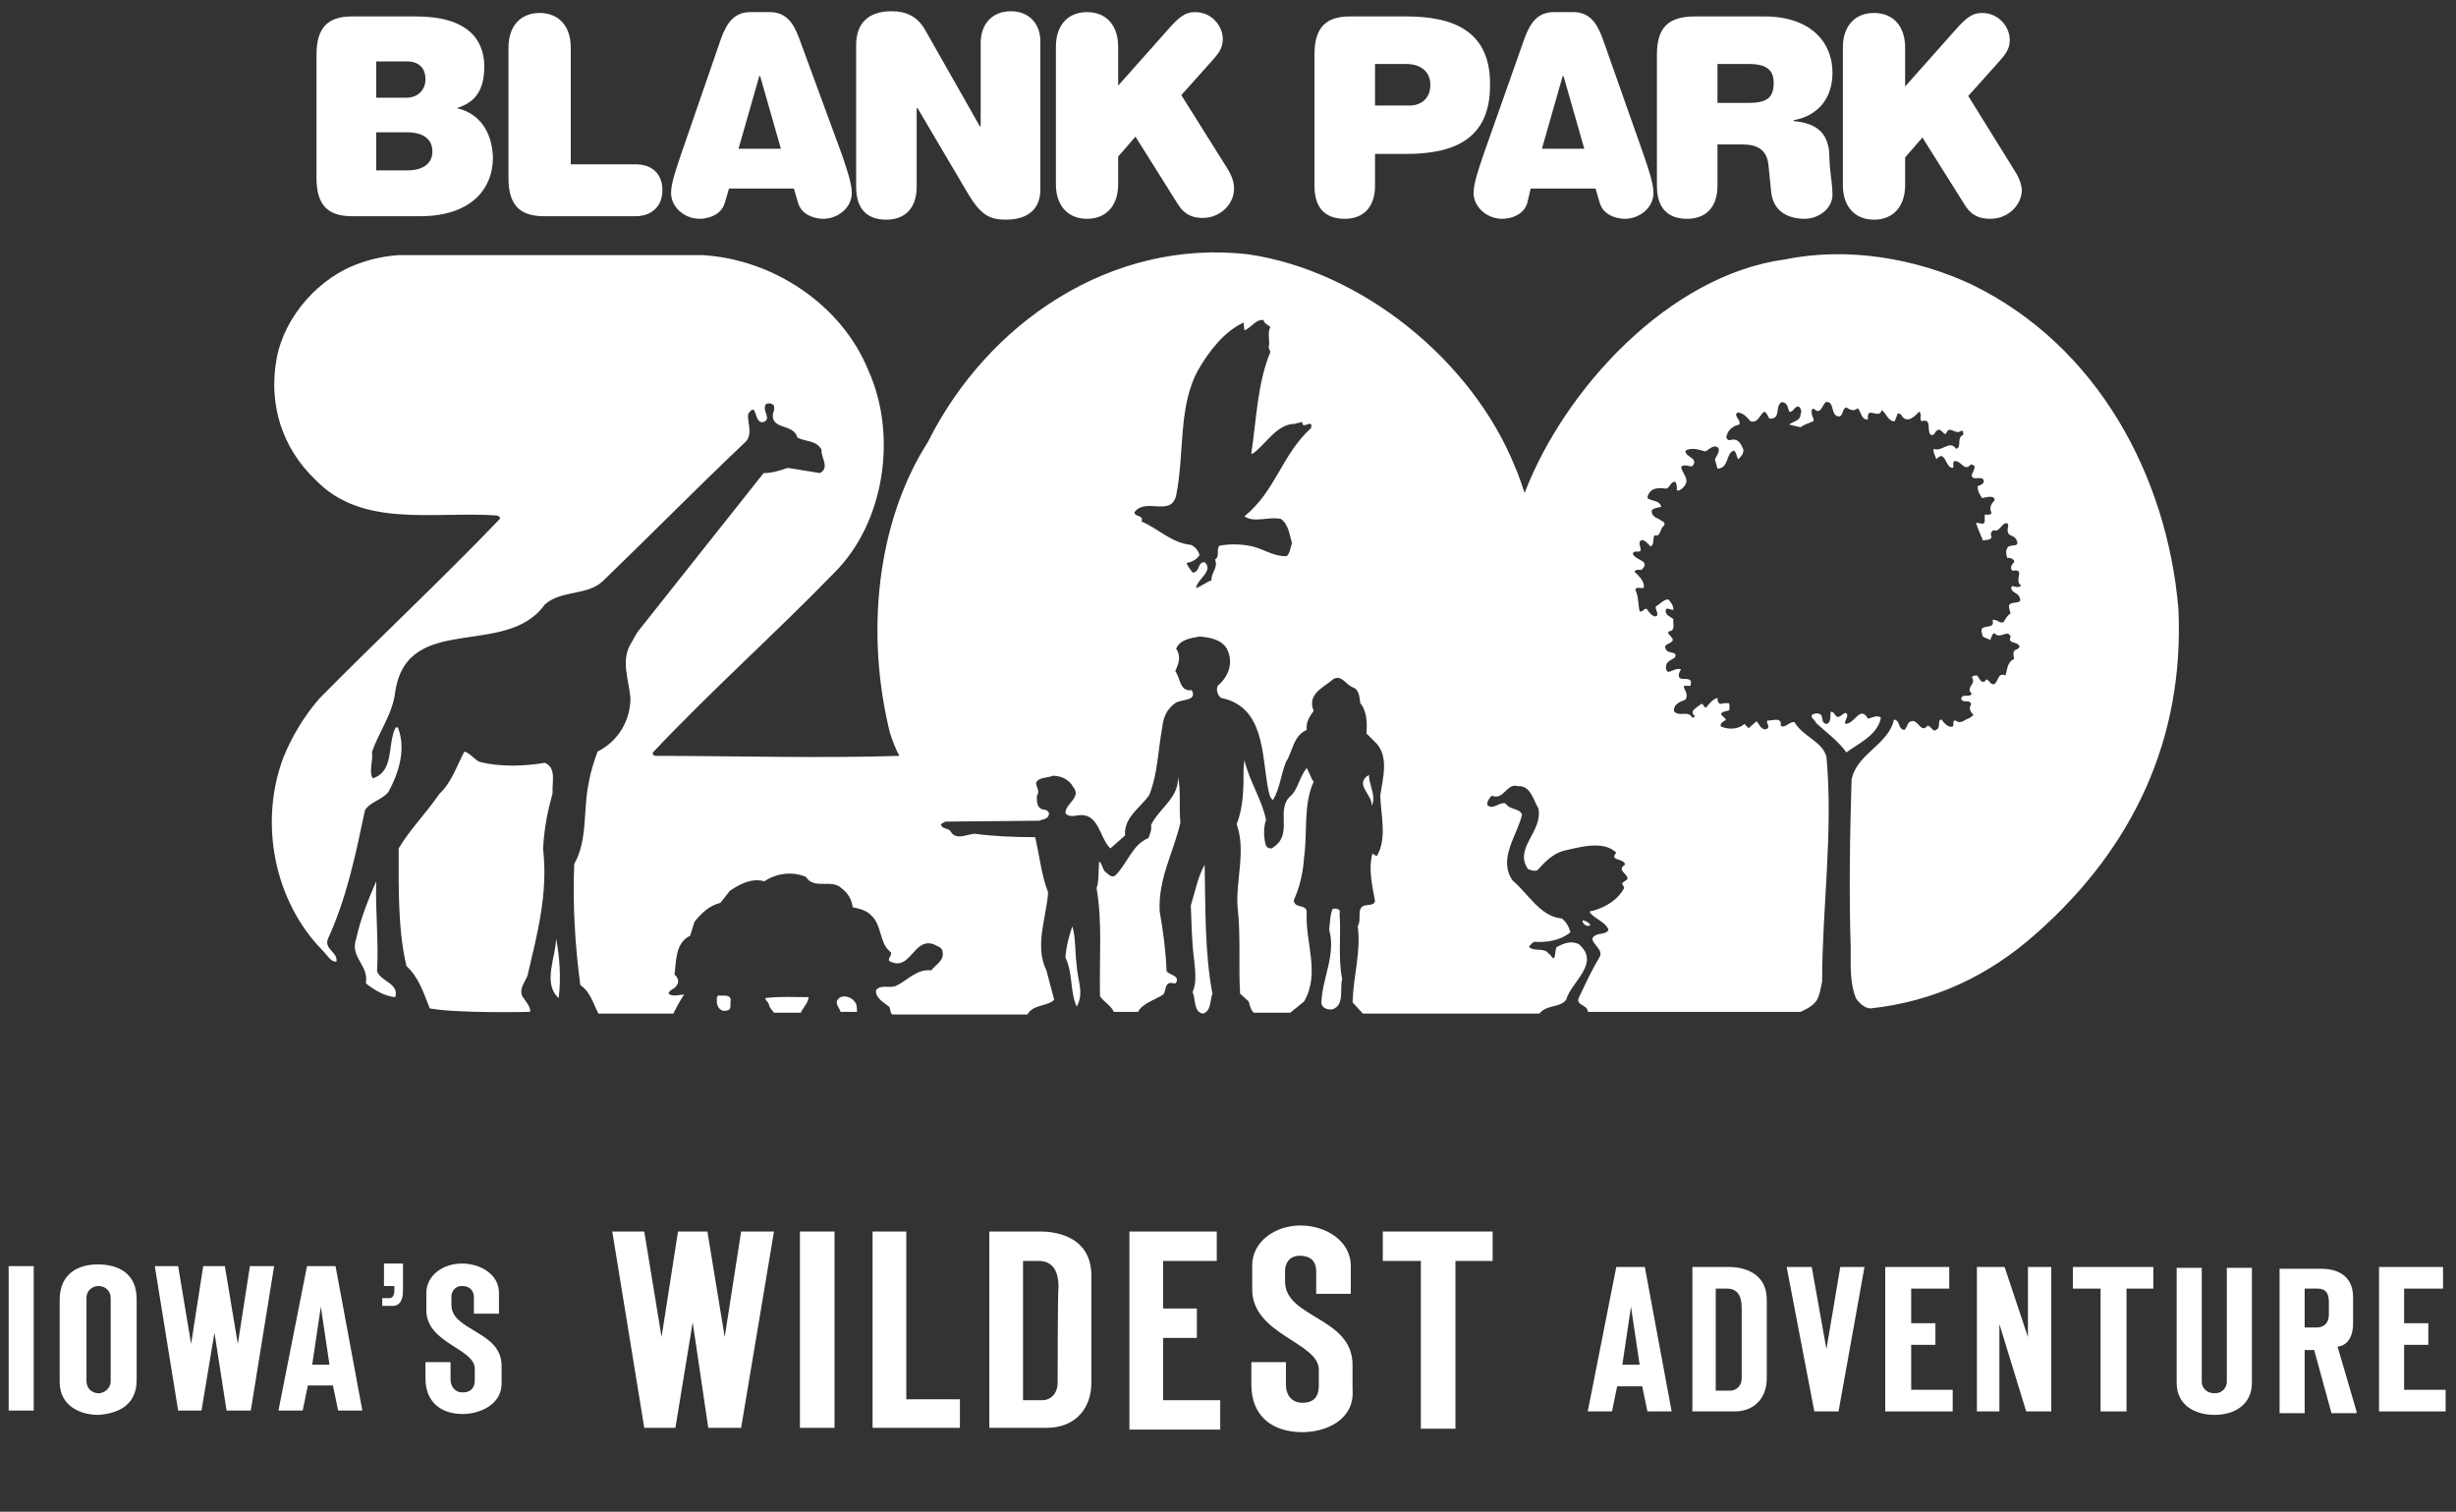 <?xml version="1.0" encoding="utf-8"?>
<!-- Generator: Adobe Illustrator 19.1.0, SVG Export Plug-In . SVG Version: 6.00 Build 0)  -->
<svg version="1.1" id="Layer_1" xmlns="http://www.w3.org/2000/svg" xmlns:xlink="http://www.w3.org/1999/xlink" x="0px" y="0px"
	 viewBox="-163 309.2 284 174.8" style="enable-background:new -163 309.2 284 174.8;" xml:space="preserve">
<rect x="-163" y="309.2" width="284" height="174.8" fill="#333333" stroke="none"/>
<style type="text/css">
	.st0{fill:#FFFFFF;}
</style>
<g>
	<path class="st0" d="M-98.4,424.6c-1.9-1.7-0.3-4.8-0.3-6.9C-98.3,419.7-98.1,422.3-98.4,424.6L-98.4,424.6z"/>
	<path class="st0" d="M-38.5,425.6c-0.8-1.8-0.4-3.8-1.3-5.7c0.1-1.3,0.4-2.4,0.8-3.6c0.4,1.3,0.3,3,0.5,4.5
		C-38.4,422.6-37.6,424-38.5,425.6L-38.5,425.6z"/>
	<path class="st0" d="M-8.9,425.9c-0.5,0.1-1.3-0.1-1.3-0.8c0.1-2.8,1.7-5.5,0.9-8.4c0.1-0.9,0.1-1.7,0.4-2.4c0.4-0.1,1,0,0.8,0.5
		c0.2,2.5-0.2,5.1,0.3,7.6C-8.1,423.6-7.5,425.4-8.9,425.9L-8.9,425.9z"/>
	<path class="st0" d="M-4.4,402.4c0.2-1.3-2.1-2.5-0.3-3.6C-4.7,400-3.8,401.3-4.4,402.4L-4.4,402.4z"/>
	<path class="st0" d="M-78.8,426c-0.7,0.3-1.2-0.2-1.3-0.8c0-0.3-0.1-0.8,0.2-0.9c0.4,0.1,1.3-0.2,1.4,0.5
		C-78.6,425.4-78.4,425.9-78.8,426L-78.8,426z"/>
	<path class="st0" d="M-28.5,424.2c0.4-0.4,0.1-1.6,1.2-1.3c0.3,0.1,0.4-0.2,0.4-0.5c-0.2-0.5-0.9-0.5-1.2-0.9
		c-0.1-2.4-0.4-4.7-0.8-6.9c-0.2-3.8,1.6-6.8,2.4-10.3c-0.2-1.7,0.1-3.7-0.3-5.3c0.2,2.4-2.2,3.7-3.1,5.6c0.1,0.5-0.1,1-0.3,1.5
		c-1.9,0.8-2.4,2.9-3.8,4.3c-0.5,0.4-0.9-0.2-1.3-0.5c-0.2-0.3-0.3-0.9-0.6-1.1c-0.1,1.1,0,2.3-0.3,3.1c0.7,4,0.3,8.1,0.4,12.5
		c0.5,0.7,1.3,1.1,1.6,1.8h2.8C-30.9,425.2-29.4,424.8-28.5,424.2L-28.5,424.2z"/>
	<path class="st0" d="M-66.2,424.9c-0.2,0.4,0.3,0.9,0.4,1.3h1.9c0-0.3,0-1-0.3-1.2C-64.6,424.4-65.8,424.1-66.2,424.9L-66.2,424.9z
		"/>
	<path class="st0" d="M-22.8,424.1c-0.9-4.7-0.8-10-0.9-14.9c-0.8,1.4-1.1,3.1-1.6,4.7c0.1,2.3,0.1,4.2,0.4,6.4
		c0.1,1.2,0.3,2.6-0.2,3.6c0.4,0.9,0.1,2.3,1.2,2.5C-22.9,426.1-23.1,424.8-22.8,424.1L-22.8,424.1z"/>
	<path class="st0" d="M-119.4,421.5c0.2-3.5-0.2-6.8-0.1-10.4c-0.9,2.1-1.8,4.3-2.3,6.6c-0.8,2.2,1.5,3.1,1.1,5.2
		c1,0.8,2.2,1.5,3.4,1.6C-116.8,422.9-119,422.7-119.4,421.5L-119.4,421.5z"/>
	<path class="st0" d="M-74.5,424.6c0,0.3,0.3,0.4,0.4,0.7c0.1,0.5,0.4,0.7,0.6,1h3.1c0.2-0.5,0.9-1.2,0.9-1.8
		C-71,424.5-72.8,424.4-74.5,424.6L-74.5,424.6z"/>
	<path class="st0" d="M-102.6,424.4c-0.4-0.9,0.3-1.6,0.6-2.4c1.1-4.7,2.4-9.5,1.8-14.6c0.1-2.3,0.5-4.3,1.1-6.5
		c-0.1-1.2,0.5-2.9-0.9-3.5c-2.3,0.4-5.2,0.5-7.5-0.1c-0.6-0.2-1.1-1-1.8-1.2c-0.9,1.7-1.5,3.6-2.9,4.9c-1.5,2.2-3.4,4.1-4.7,6.3
		c0,4.5-0.1,9.4,0.9,13.6c1.5,1.4,2,3.2,2.7,4.9c3.3,0.6,11.6,0.4,11.6,0.4C-101.6,425.6-102.3,424.9-102.6,424.4L-102.6,424.4z"/>
	<path class="st0" d="M-11.9,414.6c-0.1-0.9-1.4-0.3-1.5-1.3c0.7-1.5,1.1-3.3,1.2-5c0.4-2.8-0.1-6.1,1.1-8.7
		c-0.3-0.4-0.5-1.1-0.8-1.6c-0.8,1-1,2.3-1.7,3.1c-2.1,1.6,0.3,4.5-2.2,6.1c-0.2,0.2-0.6,0.1-0.8-0.2c-0.3-0.9-0.3-2.2,0-3
		c-0.5-2.4-1.9-4.4-2.5-6.9l-0.1,1c0,2.2,0,4.4-0.8,6.4c1.1,3-0.1,6.5,0.1,9.5c0.4,3.4,0.1,6.8,0.3,10.1l1,0.9
		c0.1,0.5,0.3,1.1,0.6,1.3h4.2l1.6-1.3C-10.3,421.7-12.1,418.2-11.9,414.6L-11.9,414.6z"/>
	<path class="st0" d="M20,415.8c0.1,0.2,0.4,0.6,0.9,0.4c-0.1-0.3-0.5-0.5-0.9-0.6V415.8L20,415.8z"/>
	<path class="st0" d="M50.6,391.8c-0.3-0.5-0.6,0.3-1.1,0.3c-0.4-0.1-0.3-0.6-0.8-0.6c-0.1,0.4,0.1,1.1-0.4,1.4
		c-0.8,0-0.4-0.8-0.8-1.1c-0.3-0.2-0.8-0.1-1,0.1c-0.1,0.4,0.4,0.5,0.5,0.9c1.2,1.1,2.6,2.1,3.5,3.4c1.5-1.1,3.6-2,4-4
		c-0.4-0.4-1,0-1.5,0.1c-0.9-1.6-1.5,0.6-2.6,0.6C50.2,392.6,50.7,392.2,50.6,391.8L50.6,391.8z"/>
	<path class="st0" d="M88.9,379.6c-1.3-15.3-9.3-30.4-23.9-37.5c-6.4-3-14.3-4.4-21.6-2.9C30,341,17.9,354.2,13.3,366.2
		c-0.3-0.8-0.6-1.9-1.1-3c-5-12.4-17.8-22.7-30.9-24.6c-15.8-1.8-30.1,7.9-37,21.7c-6,9.4-7.2,22.3-4.4,33.6c0.2,0.7,0.7,2,1.1,2.7
		c-9.3,0.3-18.9,0-28.2,0c-0.1,0-0.4-0.1-0.3-0.4c6.9-7.3,13.9-13.5,21-20.8c5.8-5.8,7.3-15.9,3.9-23.4c-3.1-7.6-11-12.8-19.1-13.3
		h-35.2c-1.5,0.1-3,0.4-4.4,0.9c-4.8,1.6-8.8,6.2-9.7,11c-1,5.3,0.6,10.4,4.5,14.1c5.4,5.6,13.6,3.6,20.9,4.1c0.2,0,0.5,0.2,0.4,0.4
		c-6.8,7.1-14,13.8-20.9,20.8c-1.8,2.1-3.1,4.3-4.1,6.7c-2.9,7.6-1.1,16.7,4.5,22.4c0.6,0.6,0.9,1.3,1.6,1.3c0.2-1.1-1.4-1.4-1-2.6
		c2.2-4.8,3.2-9.7,4.3-14.9c0.6-1,1.8-1.1,2.7-2.1c1.2-2.2,2.1-5,1.1-7.5c-0.1,0-0.3,0-0.3,0.1c-0.9,1.9-0.1,5-2.6,5.8
		c-0.5-0.9,0.1-2.1-0.1-3c0.8-2.4,2.4-4.4,2.7-7c1.4-9.3,12.8-3.8,17.3-10.1c1.9-1.7,4.9-1,6.7-2.7c5.5-5.3,11-10.9,16.5-16.1
		c0.9-0.9,0.2-2.3,0.3-3.2c1.1-1.7,0.6,1.2,1.8,0.9c1-0.4-0.3-1.4,0.3-2.1c0.3-0.1,0.6-0.1,0.9,0.2c0,0.2,0.1,0.5-0.1,0.8
		c-0.4,2.1,2.4,1.2,2.8,2.9c1,0.5,2.2,0.3,2.8,1.4c-0.1,0.9,1,2.1-0.2,2.7l-3.7-0.6c-0.9,0.3-1.8,0.6-2.8,0.6l-14.6,18.4l-0.8,1.4
		c-1.1,1.9-0.2,4.1,0,6.2c0,2.6-1.4,5-3.8,6.2c-0.4,1.1-0.8,2.3-1,3.5c-0.7,3.1-0.1,6.7-1.7,9.5c-0.2,4.6,0.1,9.5,0.7,14
		c1.2,0.8,1.5,2.2,2.1,3.3h8.7c0,0,0-0.1,0-0.1c0.3-0.6,0.8-1.5,1.2-2.1c-0.5,0-1.3,0.3-1.8-0.1c0.1-0.5,0.7-0.5,0.9-0.9
		c0.4-0.4,0.2-1-0.2-1.3c0.2-1.6,0.1-3.7,1.8-4.5l0.5-1.6c0.8-1,1.7-1.9,3-2.2l1.1-1.4c1.2-0.8,2.5-1.5,4-1.1
		c1.3-0.9,3.2-1.2,4.8-0.5c0.9,1.5,3,0.2,4.1,1.3c0.7,0.5,1.2,1.3,1.3,2.2c0.8,0.2,1.6,0.3,2.3,1.1c1.1,1.2,0.8,3.1,2.1,4.1
		c0.2,0.3-0.3,0.6-0.2,1c2.5,1.4,2.8-2.8,5.2-1.9c0.3,0.2,1,0.3,1,0.9c0.2,1-0.9,1.5-1.3,2.1c-1.7-0.2-2.8,1.2-4.1,1.8
		c-0.8,0.3-1.8-0.2-2.3,0.5c-0.1,0.9,0.9,1.4,1.5,1.9c0.2,0.2,0.1,0.8,0.4,0.9h15.6c0.7-1.2,2.3-0.9,3.1-1.7l-0.9-3.4
		c-1.4-2.8,0-6.1,0.2-9c-0.8-2.1-1-4.3-1.5-6.4c-2.4,0-4.9-0.1-7-0.4c-1,0.1-2.2,0.8-2.8-0.3c-0.3-0.4-1-0.2-1.1-0.8
		c0.2-0.1,0.3-0.2,0.5-0.3l10.9-0.1c0.3-0.2,1.1-0.1,1.1-0.9c-0.1-0.2-0.3-0.4-0.7-0.4c-0.8-0.2-0.7-1.1-0.7-1.6
		c0.4-0.5-0.1-1-0.1-1.5c0.4-0.7,1.3-0.5,1.9-0.8c1,0,1.9,0.4,2.4,1.3c1,1.2-0.9,1.9-0.9,3c0.2,0.4,0.9,0.4,1.3,0.3
		c2.6-0.5,2.6,2.6,3.9,3.8l1.7-1.5c-0.2-2.1,1.9-3.3,2.8-4.7c1-2.5,1-5.2,1.5-7.8c0.1-1.1,0.5-2.1,1.5-2.8c0.7-0.5,2.6-0.2,1.9-1.5
		c-1.4,0.2-1.3-1.4-1.9-2.2c0.4-0.9,0.7-1.7,0.1-2.6c0.5-1.1,1.7-1.2,2.7-1.4c1.3,0.1,2.8,0.4,3.3,1.7c0.6,1.5,0,3-1.2,4
		c-0.2,0.5,0,1.1,0.4,1.4c5,1,4.7,6.5,5.4,10.3c0.1,0.5,0.2,1.3,0.6,1.5c0.8-1.3,0.9-2.9,1.5-4.4c0.8-1.2,0.8-3,2.4-3.7
		c-0.1-0.9,0.3-1.5,0.8-2.2c-0.8-2,1.2-2.7,2.3-3.7c1-0.5,1.4,0.7,2.3,1c0.7,0.3,0.7,1.2,0.8,1.8c0.8,1,0.8,2.4,0.7,3.5l1.2,1.2
		c1.4,1.6,0.7,4,0.4,6c0.1,2.4,0.8,5-0.4,7l-0.5-0.3c-0.5,1.8,0,3.8,0.3,5.5c-0.1,0.5-0.8,0.4-1.2,0.5c-1,0.3-0.3,1.6-0.8,2.4
		c0.4,2.9-0.5,5.7-0.6,8.8l1.2,1.3h20.4c0.9-1.1,2.3-0.6,3.1-1.6c0.6-2.1,4-4.2,1.5-6.4c-0.9-0.5-1.8-0.1-2.6,0.3
		c-0.2,0.4-0.1,0.9-0.3,1.3c-0.3,0-0.3-0.4-0.6-0.5c-0.5-0.8-1.6-0.2-2.3-0.8c0.1-0.2,0.4-0.5,0.6-0.6c1.6,0.1,3.1-0.2,4.2-1.1
		c-0.2-0.7-0.5-1.2-1-1.6c-2.5-0.2-3.9-2.9-5.7-4.4c-1.7-2.5,0.5-5.1,1.1-7.6c-0.3-0.8-1.4-0.5-1.9-1.3c-0.8-0.2-1.4,0.8-2.1,0.2
		c-0.1-0.4,0.2-0.8,0.5-1.1c1.4,0.6,1.7-1.5,3-1.1c1.5-0.1,1.8,1.6,2.4,2.6c0.5,2.7-2.9,4.6-1.2,7c0.3,0.1,0.8,0.3,1.1,0.1
		c0.9-1,1.7-1.8,2.9-2.2c1.8-0.4,4.7-1.3,6.2,0.2c-0.9,1,1,0.6,1,1.4c-1,0.6,0.3,1,0.3,1.6c-0.1,0.2-0.4,0.3-0.6,0.5
		c-0.1,0.2,0.2,0.3,0.2,0.6c-0.8,1.5-2.5,2.4-4,2.7c0.4,0.8,1.8,1.1,2.2,2.1c-0.2,0.5-0.9,0.4-1.4,0.6c-1.4,0.6,0.9,1.5,0.4,2.5
		c-0.9,1.5-1.6,3-2.4,4.7c-0.5,1,1,0.8,1,1.7h24.6c0,0,1.2-0.5,1.7-1.1c0.5-0.6,0.6-1.5,0.8-2.4c0-8.6,1.3-17.2,0.5-26
		c-0.5-1.8-2.7-2.3-3.7-4c-0.6-0.1-1.1,0.8-1.6,0.4c0.2-1.1-1.1-0.5-1.5-0.6c-0.3,0.3,0.4,0.6-0.1,1c-0.7,0.2-0.9-0.7-1.2-0.9
		l-0.9,0.8l-0.5-0.5l-0.1,0.1c-0.6,0.5-1.7,0.6-2.6,0.2c-0.2-0.4,0.4-0.6,0.6-0.8l-0.6-0.6c0.1-0.4,0.6-0.3,1-0.5
		c-0.1-0.2,0.1-0.5-0.1-0.8c-0.3,0-0.6,0-1,0.1c-0.2-0.1-0.3-0.3-0.3-0.7c-0.5,0.1-1,0.7-1.3,1.1c-0.3,0.1-0.3-0.5-0.6-0.4
		c-0.4,0.4-1.5,0.8-0.7,1.4c-0.1,0.1-0.2,0.2-0.3,0.2c-0.5-0.9-1.4-0.1-2.1-0.7c-0.2-0.9,0.8-1.2,1.3-1.4c0.4-0.7-0.2-1.1-0.2-1.6
		h0.8v-0.2c0.2-0.6-0.4-0.6-0.9-0.6c-0.8,0-0.4-0.9-0.2-1.1c-0.5-0.2-1,0.2-1.5,0.3c-0.3-0.2-0.3-0.5-0.2-0.9c0.2-0.4,0.6-0.5,1-0.8
		c0.3-0.8-0.9-0.3-1.1-1c-0.3-0.5,0.5-0.5,0.8-0.9c0.1-0.2-0.1-0.4-0.2-0.5c-0.1-0.2-0.5-0.4-0.2-0.6c0.8-0.1,0.4-0.9,0.5-1.4
		c-0.3-0.3-0.9-0.4-0.9-1c0.1-0.5,0.6,0,0.9-0.1c0-0.5-0.3-0.9-0.6-1.2c-0.5,0-1,0.6-1.4,0.8c-0.2,0.3,0.3,0.7,0.1,1.1
		c-0.4,0.3-0.9-0.4-1.2-0.8c-0.3-0.1-0.4,0.4-0.8,0.3c-0.2-0.8-0.1-1.7-0.5-2.5c0.1-0.5,0.8,0,1-0.3c0-0.8-0.6-1.3-1.1-1.8
		c0.2-0.3,0.5-0.2,0.8-0.2c1.2-1.1-0.8-1.1-1-1.9c0.2-0.4,0.7-0.1,0.9-0.3c0.1-0.4-0.3-0.8,0-1.2c0.5-0.2,0.8,0.4,1.2,0.7
		c0.4-0.3,0.2-0.9,0.4-1.3c0.8,0.2,0.6-0.8,1.1-1.1c0.3-0.5-0.3-0.5-0.6-0.8c-0.3-0.1-0.9-0.4-0.8-1c0.3-0.3,0.8-0.3,1.1-0.4
		c-0.2-0.8-1.1-0.6-1.6-1c0-0.3,0.2-0.7,0.5-0.9c0.4-0.3,1.1-0.3,1.6-0.2c0.5,0,0.5-0.8,1.1-0.8c0.2,0.2,0.2,0.6,0.2,1
		c0.3,0.1,0.6-0.2,0.8-0.4c0.8-0.9-0.2-1.5-0.3-2.3c0.3-0.4,1,0,1.3-0.1c0.8-1-0.9-1-0.8-1.8c0.8-0.4,1.5-0.1,2.3,0.1
		c0.4-0.2,1-0.9,1.5-0.4c0.2,0.4-0.2,0.9-0.4,1.3l0.3,1.1c1.4-0.1,0.9-1.8,1.9-2.1c0.3,0.2,0.3,0.7,0.5,1c0.2-0.2,0.6-0.5,0.6-1.1
		c-0.3-0.7-0.6-1.4-1.6-1.1c-0.3,0-0.5-0.4-0.3-0.6c0.1-0.6,0.8-1.1,1.4-1.2c0.3-0.5-0.7-1-0.2-1.4c0.6,0,1.1,0.5,1.5,1
		c0.9,0.3,1.1-0.8,1.6-1.1c0.3,0.1,0.4,0.5,0.6,0.8c1.4,0.1,0.6-1.4,1.4-1.9c0.7,0,0.7,0.6,0.9,1.1c0.5,0.1,0.5-0.6,1.1-0.6
		c0.2,0.2,0.4,0.5,0.2,0.9c0,0.8-0.9,0.8-1.3,1.2l1.3,0.3c0.4-0.3,1-0.5,1.5-0.7c0.1-0.4-0.3-0.6-0.2-1.2c-0.1-0.1,0.1-0.3,0.3-0.2
		c0.7,0.7,0.9-0.4,1.3-0.8c1-0.2,0.6,1.3,1.3,1.6c0.8,0.3,0.5-0.8,1.1-1c0.4,0.3,0.9,0.5,1.3,0.1c0.4,0.3,0.4,1.4,1.2,1.3
		c-0.2-1.7,1.3,0.1,1.6-1.1c0.5,0.4,0.8,1.4,1.5,1.3l0.3-0.8c0.1-0.2,0.3,0,0.4,0c0.6,1.2,1.6,0.3,2.1-0.3c0.4,0.2,0,0.9,0.3,1.1
		c1.3-0.4,0.5,1.2,1.1,1.6c0.4,0.1,0.4-0.4,0.8-0.6c0.4-0.1,0.5,0.4,0.9,0.5c0.4-1.2,1.1,0.2,1.8-0.4c0.3,0,0.2,0.3,0.2,0.5
		c-0.8,0.3-0.1,1.4-0.8,1.6c-0.8-1.1-1.6,0.4-2.6,0c-0.1,0.4,0.2,0.8,0.3,1.2c1.1-1.2,1,1,1.9,1c0.2-0.1-0.1-0.5,0.2-0.8
		c0.9,0,1.1,1.3,1.9,0.4c0.9,0.1,0.1,0.9,0.1,1.3c0.1,0.5,0.7,0.2,1.1,0.3c0.2,0,0.3,0.2,0.3,0.4c-0.1,0.3-0.4,0.4-0.7,0.5
		c-0.1,0.5,0.3,1.1,0.5,1.4c0.4-0.1,1.1-0.3,1.4,0c0,0.1,0.1,0.2,0,0.3c-0.4,0.4-0.6,0.9-0.3,1.4c-0.2,0.3-0.4,0.2-0.8,0.2v0.7
		c0,0.7-0.8,0.1-1,0.3c0.2,0.6,0.5,1.3,0.8,2c0.3-0.1,0.9,0,1-0.4c-0.1-0.2-0.2-0.5,0.2-0.8c0.8,0.3,0.9-0.9,1.6-0.8
		c0.3,0.3-0.1,0.6,0.1,1.1c0.1,0.4,0.8,0.3,1,0.9c0.4,0.9-0.9,0.3-1.1,0.9c-0.2,0.3-0.1,0.8,0,1.1c0.3,0,0.5,0,0.8,0.3
		c0,0.1,0,0.3-0.1,0.3c-0.2,0.2-0.4,0.6-0.1,0.9c1.6-0.3,0.1,1.1,1,1.7c-0.3,0.4-0.8,0-1.1,0.1c-0.2,0.7,0.7,0.7,0.9,1.2
		c0.5,1-0.9,0.4-1.2,1c0,0.3,0.1,0.7,0.2,0.9c-0.4,0.3-0.5,0.5-0.8,1c-0.4,0.3-0.9-0.4-1.3-0.2c0.4,1.3-1.7,0.2-1.2,1.6
		c0,0.5,0.5,0.4,0.9,0.7c0.2-0.2,0.2-0.7,0.5-0.8c0.7,0.8,1.5-0.5,1.9,0.4c-0.4,0.9,0.7,0.5,1,1.1c0.1,0.2-0.2,0.3-0.3,0.4
		c-0.5,0.1-0.4,0.6-0.3,1.1c-0.8,0.3-0.8,1.3-1,1.9c-0.9-0.4-0.8,0.7-1.3,1c-0.4,0.1-0.5-0.3-0.8-0.5c-0.2-0.1-0.2,0.1-0.3,0.2
		c-0.5,0.2-0.6-0.4-0.9-0.7c-0.2,0-0.4,0-0.6,0.2c0.6,0.8-0.8,1.2,0,1.9c-0.2,0.5-1.1,0-1.2,0.5c-0.1,0.4,0.4,0.4,0.8,0.4
		c0.1,0,0.4,0.2,0.3,0.4c-0.3,0.5,0,0.8,0.3,1.2c-0.2,0.1-0.3,0.2-0.4,0.3c-0.7,0.2-1,0.8-1.7,0.3c-0.4,0-0.1,0.5-0.3,0.7
		c-0.5,0.2-1-0.4-1.3-0.8c-0.5,0-0.1,0.9-0.5,1.1c-0.5,0.5-0.6-0.3-1.1-0.4c-0.8,1-1.1-0.8-1.9-0.5c-0.5,0.1-0.4,0.7-0.8,1
		c-0.8-0.1-0.4-1.1-1.2-1.2c-0.6,2.9-4.4,4-4.9,7c-0.2,6.4-0.3,13-0.1,19.4c0,2.1-0.1,4.1,0.6,5.8c0.3,0.5,1,1.2,1.7,1.2
		c7.3-0.8,13.6-3.7,19.2-8.7C83.7,407.2,89.6,394.6,88.9,379.6L88.9,379.6z M-11.4,358.7c-3.4,3.1-4.1,7.3-7.7,10.2
		c1.1,0.8,2.8,0,4.2,0.3c0.9,0.6,1,1.8,1.3,2.8c-0.2,0.5-0.2,1.1-0.6,1.5c-1.6,0.1-2.9-1-4.4-1.2c-1-0.2-2.4-0.2-3.4,0
		c-0.4,0.5,0.1,1.2-0.5,1.6c0.4,1-0.5,1.5-0.4,2.4c-0.6,0.2-1.2,0.7-1.8,0.9c0.1-1,2.1-2,1-3c-0.9,0-0.5,1.2-1.4,1.2
		c-0.2-0.3-0.5-0.6-0.7-1.1c0.5-0.1,1.1-0.3,1.5-0.9c-0.1-0.5-0.5-1-1-1.2c-2.2-0.2-3.8-1.9-5.7-2.7c0.3-0.8-0.9-0.5-0.8-1.1
		c1.3-1.7,4.2,0.6,4.8-1.9c1-4.9,0.2-10.4,2.6-14.6c1.2-2.1,3-4.4,5.2-5.4l0.1,0.9c0.8-0.3,1.3-1.3,2.2-1.2c0.1,0.4,0.4,0.5,0.8,0.8
		c-0.4,0.8,0,1.6-0.2,2.4l0.2,0.5c-1.5,3.6-1.6,7.7-2.2,11.7l0.1,0.1c1.6-1.1,2.8-3.5,5-3.5c0.2-0.1,0.4-0.1,0.8-0.2
		C-12.5,359-11.1,357.5-11.4,358.7L-11.4,358.7z"/>
	<path class="st0" d="M-110.2,321.7L-110.2,321.7c2.4-0.7,3.2-2.4,3.2-4.8c0-3.1-1.9-5.8-7.9-5.8h-7.4c-2.8,0-4.1,1.3-4.1,4.4v14.3
		c0,3.1,1.3,4.4,4.1,4.4h7.9c5.7,0,8.4-3,8.4-6.8C-106.1,324.5-107.5,322.3-110.2,321.7L-110.2,321.7z M-119.5,316.3h3.5
		c1.5,0,2.2,0.8,2.2,2.1c0,1.1-0.8,2.1-2.2,2.1h-3.5V316.3L-119.5,316.3z M-115.9,328.9h-3.6v-4.4h3.6c1.7,0,2.9,0.7,2.9,2.2
		C-113,328.2-114.2,328.9-115.9,328.9L-115.9,328.9z"/>
	<path class="st0" d="M-89.5,328.2h-7.5v-13.5c0-2.5-1.4-4-3.6-4c-2.2,0-3.6,1.5-3.6,4v15.1c0,3.1,1.3,4.4,4.1,4.4h10.6
		c1.8,0,3.1-1.1,3.1-3C-86.4,329.3-87.6,328.2-89.5,328.2L-89.5,328.2z"/>
	<path class="st0" d="M-70.6,313.6c-0.7-1.9-1.6-3-3.4-3h-2.2c-1.8,0-2.7,1.1-3.4,3l-4.7,13.6c-0.5,1.5-1.1,3.2-1.1,4.3
		c0,1.7,1.6,3,3.3,3c1.1,0,2.5-0.5,2.9-1.8l0.5-1.7h7.5l0.5,1.7c0.4,1.3,1.8,1.8,2.9,1.8c1.6,0,3.3-1.2,3.3-3c0-1.1-0.6-2.8-1.1-4.3
		L-70.6,313.6L-70.6,313.6z M-77.6,326.4l2.4-8.4h0.1l2.4,8.4H-77.6L-77.6,326.4z"/>
	<path class="st0" d="M-46.1,310.5c-2.2,0-3.5,1.5-3.5,3.7v9.6h-0.1l-6.3-11.1c-0.9-1.6-2.2-2.2-3.9-2.2c-2.7,0-4.1,1.4-4.1,3.9
		v16.4c0,2.5,1.2,3.8,3.5,3.8c2.2,0,3.5-1.4,3.5-3.8v-9.1h0.1l5.9,10c1.4,2.3,2.4,2.9,4.3,2.9c2.3,0,4-1,4-3.5v-16.9
		C-42.6,312.1-43.9,310.5-46.1,310.5L-46.1,310.5z"/>
	<path class="st0" d="M-26.4,320.2l3.4-3.8c0.9-1,1.4-1.6,1.4-2.7c0-1.4-1.2-3.1-3.2-3.1c-1.2,0-1.9,0.6-3.3,2.2l-5.6,6.3v-4.5
		c0-2.5-1.4-4-3.6-4c-2.2,0-3.6,1.5-3.6,4v15.9c0,2.5,1.4,4,3.6,4c2.2,0,3.6-1.5,3.6-4v-3.2l2-2.3l4.9,7.8c0.8,1.3,1.8,1.6,2.9,1.6
		c1.9,0,3.6-1.5,3.6-3.4c0-0.8-0.3-1.5-0.7-2.2L-26.4,320.2L-26.4,320.2z"/>
	<path class="st0" d="M-0.4,311.1h-6.5c-2.8,0-4.1,1.3-4.1,4.4v15.2c0,2.5,1.2,3.8,3.5,3.8c2.2,0,3.5-1.4,3.5-3.8V327h3.6
		c5.5,0,9.7-1.7,9.7-7.9C9.4,312.8,5.1,311.1-0.4,311.1L-0.4,311.1z M0,321.4H-4v-4.8h3.6c1.7,0,2.8,0.9,2.8,2.4
		C2.4,320.7,1.2,321.4,0,321.4L0,321.4z"/>
	<path class="st0" d="M22.3,313.6c-0.7-1.9-1.6-3-3.4-3h-2.2c-1.8,0-2.7,1.1-3.4,3l-4.8,13.6c-0.5,1.5-1.1,3.2-1.1,4.3
		c0,1.7,1.6,3,3.3,3c1.1,0,2.5-0.5,2.9-1.8L14,331h7.5l0.5,1.7c0.4,1.3,1.8,1.8,2.9,1.8c1.6,0,3.3-1.2,3.3-3c0-1.1-0.6-2.8-1.1-4.3
		L22.3,313.6L22.3,313.6z M15.3,326.4l2.4-8.4h0.1l2.4,8.4H15.3L15.3,326.4z"/>
	<path class="st0" d="M48.5,326.6c-0.3-2.4-1.9-3.2-4.1-3.4v-0.1c2.8-0.5,4.5-2.5,4.5-5.5c0-3.5-2.5-6.5-7.9-6.5H33
		c-3.1,0-4.4,1.3-4.4,4.4v15.2c0,2.5,1.2,3.8,3.5,3.8c2.2,0,3.5-1.4,3.5-3.8v-4.8h2.8c1.7,0,2.9,0.5,3.1,2.4l0.3,3
		c0.2,2.3,1.9,3.2,3.9,3.2c1.5,0,3.2-1.1,3.2-2.8c0-1-0.2-2.1-0.3-3.2L48.5,326.6L48.5,326.6z M39.2,321.1h-3.6v-4.5h3.6
		c2.1,0,2.9,0.7,2.9,2.2C42.1,320.5,41.3,321.1,39.2,321.1L39.2,321.1z"/>
	<path class="st0" d="M70,329l-5.4-8.7l3.4-3.8c0.9-1,1.4-1.6,1.4-2.7c0-1.4-1.2-3.1-3.2-3.1c-1.2,0-1.9,0.6-3.3,2.2l-5.6,6.3v-4.5
		c0-2.5-1.4-4-3.6-4c-2.2,0-3.6,1.5-3.6,4v15.9c0,2.5,1.4,4,3.6,4c2.2,0,3.6-1.5,3.6-4v-3.2l2-2.3l4.9,7.8c0.8,1.3,1.8,1.6,3,1.6
		c1.9,0,3.6-1.5,3.6-3.4C70.7,330.3,70.4,329.6,70,329L70,329z"/>
</g>
<g>
	<path class="st0" d="M-162,472.3v-16.7h2.9v16.7H-162z"/>
	<path class="st0" d="M-150.2,468.9c0,0.9-0.8,1.4-1.4,1.4c-0.7,0-1.4-0.5-1.4-1.4c0-2.7,0-6.9,0-9.6c0-1,0.8-1.4,1.4-1.4
		c0.7,0,1.4,0.5,1.4,1.4C-150.2,462.6-150.2,465.6-150.2,468.9z M-147.2,468.8c0-3.2,0-8.9,0-9.4c0-2.8-1.9-4-4.5-4
		c-2.3,0-4.4,1.1-4.4,4.1c0,3.6,0,5.9,0,9.5c0,2.9,2.6,3.8,4.4,3.8C-149.7,472.7-147.2,471.9-147.2,468.8z"/>
	<path class="st0" d="M-134,472.3h-2.8l-1.4-9l-1.5,9h-2.7l-2.7-16.7h2.7l1.5,9l1.4-9h2.5l1.5,9l1.4-9h2.8L-134,472.3z"/>
</g>
<g>
	<path class="st0" d="M-124.9,467h-2l1-6.7L-124.9,467z M-121.1,472.3l-3.1-16.7h-3.3l-3.3,16.7h2.8l0.6-2.9h2.9l0.6,2.9H-121.1z"/>
	<path class="st0" d="M-117.6,460.2c-0.3,0-0.8,0-1.2,0v-0.9h0.8c0.7,0,0.6-0.9,0.6-1.4c-0.3,0-1.2,0-1.2,0v-2.6h2.2c0,0,0,1.3,0,3
		C-116.4,458.8-116.4,460.2-117.6,460.2z"/>
	<path class="st0" d="M-109.5,472.7c-2.4,0-4.3-1.3-4.3-4.1v-1.9h2.9c0,0,0,1.5,0,2c0,0.7,0.4,1.5,1.4,1.5c1.1,0,1.4-0.7,1.4-1.4
		c0,0,0-0.3,0-1.4c-0.1-2.3-5.6-2.9-5.6-6.7v-2c0-2,1.9-3.4,4.1-3.4c2.1,0,4.3,1.2,4.3,3.4v2.4h-2.9c0,0,0-1.8,0-1.9
		c0-0.3-0.1-1.3-1.4-1.3c-0.9,0-1.2,0.8-1.2,1.2c0,0,0,0.8,0,1c0,3,5.8,3,5.8,7v2.1C-105,471.6-107.5,472.7-109.5,472.7z"/>
</g>
<g>
	<path class="st0" d="M-77.3,474.3h-3.8l-1.8-12.2l-2,12.2h-3.6l-3.7-22.7h3.7l2,12.2l1.9-12.2h3.4l2,12.2l1.9-12.2h3.8L-77.3,474.3
		z"/>
	<path class="st0" d="M-70.5,474.3v-22.7h4v22.7H-70.5z"/>
	<path class="st0" d="M-62.1,474.3v-22.7h3.9V471h6.2v3.3H-62.1z"/>
	<path class="st0" d="M-40.7,469.1c0,1.3-0.9,2-1.7,2c-0.8,0-2.3,0-2.3,0v-16.1h1.8c1.5,0,2.3,1,2.3,3
		C-40.7,458.8-40.7,469.1-40.7,469.1z M-36.8,469.1c0-1.4,0-12.4,0-12.4c0-4.9-4.8-5.1-5.9-5.1c-1.6,0-5.9,0-5.9,0v22.7h6.6
		C-38.6,474.3-36.8,472-36.8,469.1z"/>
	<path class="st0" d="M-32.4,474.3v-22.7h10.1l0,3.4h-6.2v5.5l3.9,0v3.4h-3.9v7.2l6.6,0v3.4H-32.4z"/>
	<path class="st0" d="M-12.4,474.8c-3.3,0-5.9-1.7-5.9-5.5v-2.6h4c0,0,0,2,0,2.7c0,1,0.6,2,1.9,2c1.5,0,1.9-0.9,1.9-2
		c0,0,0-0.4,0-1.9c-0.1-3.1-7.7-4-7.7-9.2v-2.8c0-2.7,2.6-4.6,5.6-4.6c2.8,0,5.8,1.7,5.8,4.7v3.2h-4c0,0,0-2.4,0-2.6
		c0-0.5-0.1-1.8-1.9-1.8c-1.3,0-1.7,1-1.7,1.7c0,0,0,1.2,0,1.3c0,4.2,7.8,4.1,7.8,9.6v2.8C-6.3,473.4-9.7,474.8-12.4,474.8z"/>
	<path class="st0" d="M5.3,455v19.4h-4V455h-4.4v-3.4H9.6v3.4H5.3z"/>
</g>
<g>
	<path class="st0" d="M26.6,467h-2l1-6.7L26.6,467z M30.3,472.4l-3.1-16.7h-3.3l-3.3,16.7h2.8l0.6-2.9h2.9l0.6,2.9H30.3z"/>
	<path class="st0" d="M38.4,468.6c0,0.9-0.7,1.4-1.3,1.4c-0.6,0-1.7,0-1.7,0v-11.8h1.3c1.1,0,1.7,0.7,1.7,2.2
		C38.4,461,38.4,468.6,38.4,468.6z M41.3,468.6c0-1,0-9.1,0-9.1c0-3.6-3.5-3.8-4.3-3.8c-1.2,0-4.3,0-4.3,0v16.7h4.9
		C39.9,472.4,41.3,470.8,41.3,468.6z"/>
	<path class="st0" d="M49.6,472.4h-2.8l-3.2-16.7h2.9l1.7,9.5l1.6-9.5h2.8L49.6,472.4z"/>
	<path class="st0" d="M55,472.4v-16.7h7.4l0,2.5H58v4l2.8,0v2.5H58v5.2l4.8,0v2.5H55z"/>
	<path class="st0" d="M74.2,472.4l-2.9,0l-3.1-10.1l0,10.1h-2.6v-16.7h3.2l2.7,8.1l0-8.1h2.7V472.4z"/>
	<path class="st0" d="M82.9,458.2v14.2h-3v-14.2h-3.2v-2.5h9.3v2.5H82.9z"/>
	<path class="st0" d="M93.1,472.8c-2.4,0-4.4-1.2-4.4-3.7v-13.3h2.9c0,0,0,12.1,0,13.2c0,0.5,0.4,1.3,1.5,1.3c1,0,1.4-0.8,1.4-1.3
		v-13.2h2.9c0,0,0,12.2,0,13.3C97.4,471.6,95.4,472.8,93.1,472.8z"/>
	<path class="st0" d="M106.3,459.7c0,1.2,0,0.6,0,1.5c0,0.7-0.3,1.5-1.5,1.5h-1.3v-4.5c0,0,1.2,0,1.5,0
		C105.9,458.2,106.3,458.7,106.3,459.7z M109.5,472.4l-2.2-7.5c0,0,1.8,0,1.8-2.7c0-1.3,0-1.8,0-3c0-2.7-2.1-3.3-3.7-3.3
		c-2,0-4.8,0-4.8,0v16.7h2.9l0-7.3h1.1l2,7.3H109.5z"/>
	<path class="st0" d="M112.1,472.4v-16.7h7.4l0,2.5H115v4l2.8,0v2.5H115v5.2l4.8,0v2.5H112.1z"/>
</g>
</svg>

